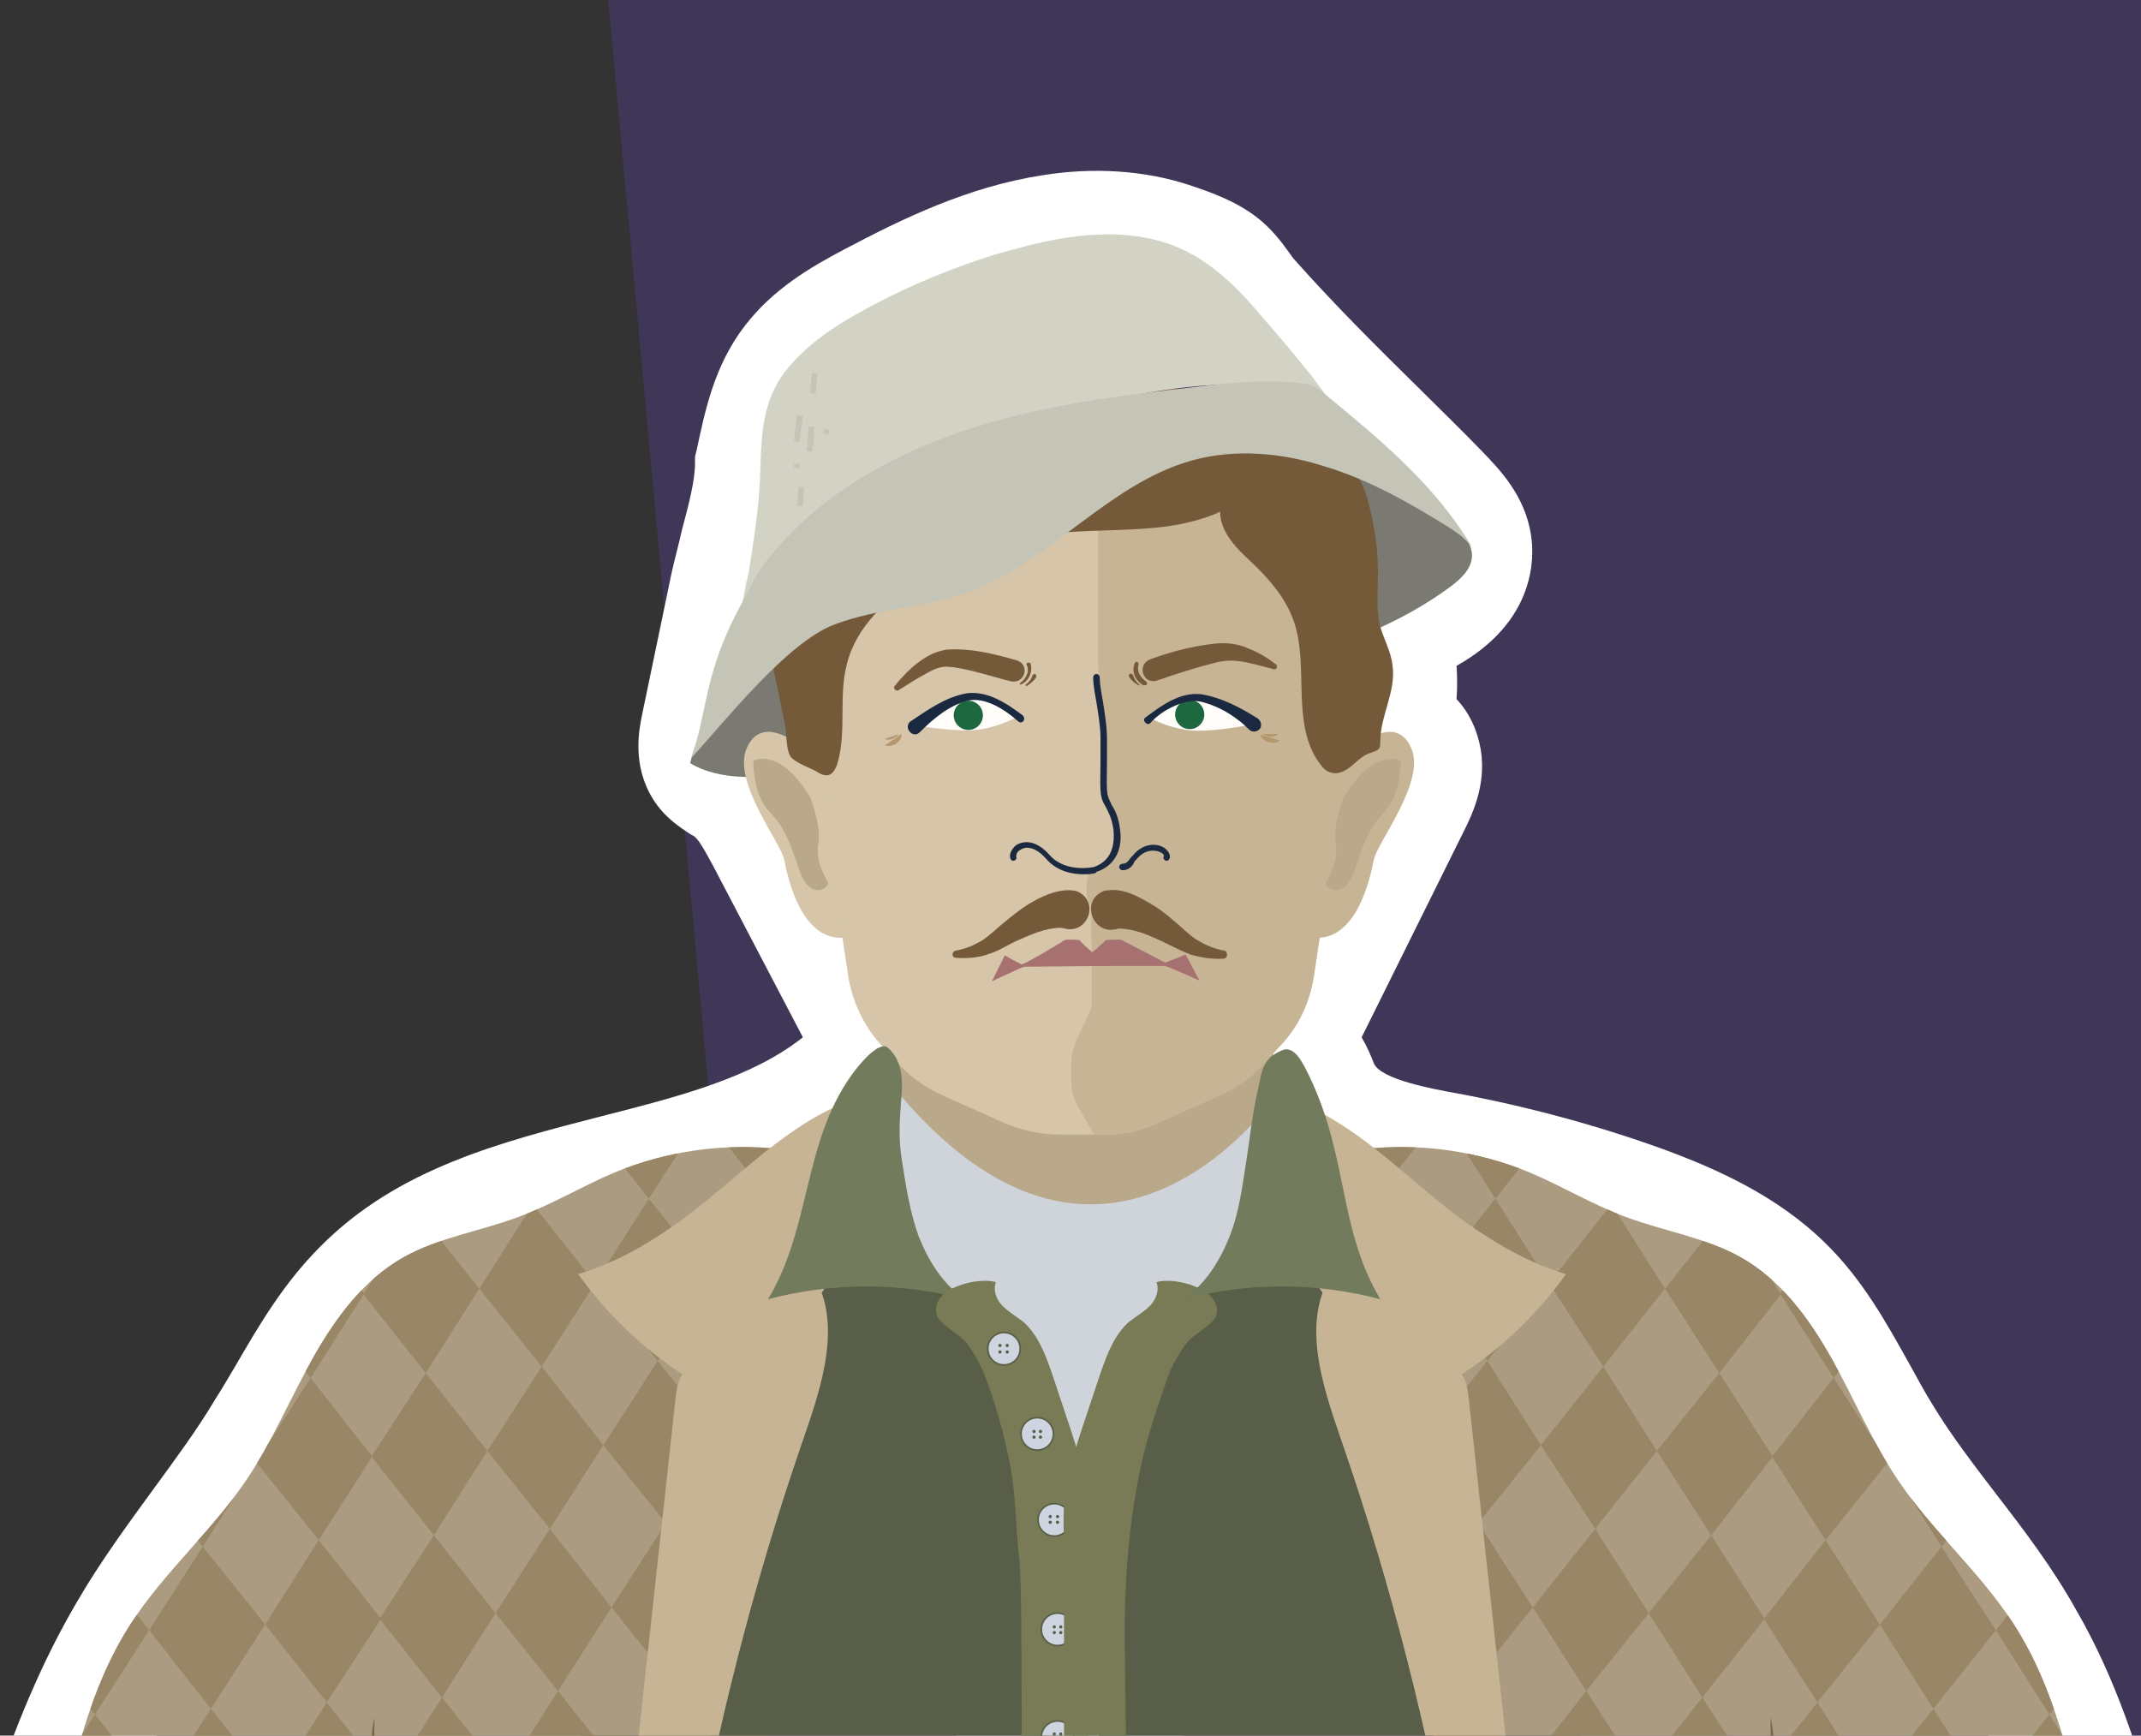 <?xml version="1.0" encoding="utf-8"?>
<!-- Generator: Adobe Illustrator 27.4.0, SVG Export Plug-In . SVG Version: 6.00 Build 0)  -->
<svg version="1.1" id="Layer_1" xmlns="http://www.w3.org/2000/svg" xmlns:xlink="http://www.w3.org/1999/xlink" x="0px" y="0px"
	 viewBox="0 0 264 214" style="enable-background:new 0 0 264 214;" xml:space="preserve">
<rect x="0" y="0" width="264" height="214" fill="#333333" stroke="none"/>
<style type="text/css">
	.st0{opacity:0.2;fill:#7541EE;enable-background:new    ;}
	.st1{fill:#FFFFFF;}
	.st2{fill:#7A7A72;}
	.st3{fill:#BAA88B;}
	.st4{fill:#D6C5A9;}
	.st5{fill:#C7B495;}
	.st6{fill:#1A293F;}
	.st7{fill:#755A39;}
	.st8{fill:#FFFDFA;}
	.st9{fill:#1E6840;}
	.st10{fill:#A87171;}
	.st11{fill:#CED4D9;}
	.st12{fill:#D3D3C5;}
	.st13{fill:#C4C4B7;}
	.st14{fill:#B3986E;}
	.st15{fill:#585E47;}
	.st16{fill:#AB9B80;}
	.st17{clip-path:url(#SVGID_00000085972816200559457220000017385869608872305571_);}
	.st18{fill:#998666;}
	.st19{fill:#727B5C;}
	.st20{fill:#787B55;}
	.st21{fill:#CFD5E0;}
	.st22{clip-path:url(#SVGID_00000155110060015851214600000016710245149156539525_);}
	.st23{fill:#7A6644;}
</style>
<path class="st0" d="M75,0h189v217H95L75,0z"/>
<g>
	<g>
		<path class="st1" d="M69.1,349.7c-4.9,0-9.8-0.6-14.3-1.4C29,344,3.7,334.4-16.7,326.7c-1.9-0.7-5.5-2.1-7.9-5.5
			c-3.9-5.5-2.1-11.7-1.3-14.3L-5.7,237c3.8-13.2,7.8-26.9,15.2-39.5c2.9-5,6.3-9.6,9.5-14c2.7-3.7,5.3-7.2,7.5-10.9
			c0.9-1.4,1.7-2.8,2.6-4.3c2.9-5,5.9-10.1,10.4-14.6c9.6-9.7,22.4-12.9,34.8-16.1c9.4-2.4,18.4-4.7,24.7-9.7l-11.1-21.2
			c-0.6-1.1-1.6-3-2.2-3.5c-0.1-0.1-0.3-0.2-0.5-0.3c-1.2-0.8-3.2-2-4.7-4.4c-2.6-4.2-1.7-8.6-1.3-10.5l3.6-17.3
			c0.4-1.8,0.9-3.6,1.3-5.4c0.8-3,1.6-6,1.6-8.2v-0.8l0.2-0.8c1-4.6,2.1-10.4,6-15.4c3.4-4.4,7.9-7.1,12.3-9.4
			c7-3.7,15.2-7.7,24.4-9.1c6.2-1,12.5-0.6,18,1.2c2.7,0.9,6.2,2.1,9,4.5c1.6,1.4,2.6,2.8,3.4,3.9c0.2,0.3,0.5,0.7,0.6,0.8
			c4.8,5.4,10.1,10.7,15.3,15.8c2.6,2.6,5.4,5.3,8,8c1.9,2,5.2,5.3,5.9,10.3c0.4,2.6,0.6,10.5-9.2,16c0.1,1.4,0.1,2.8,0,4.1
			c1.6,1.7,2.6,3.9,3,6.3c0.7,4.5-1.2,8.2-2.3,10.4l-12.4,25c0.7,1.2,1.2,2.4,1.5,3.2c0.8,2,7.4,3.2,10.2,3.7
			c8.6,1.6,17.2,3.9,25.5,6.9c6.5,2.4,14,5.7,20,11.6c4.6,4.5,7.5,9.8,10.3,14.8c1,1.8,1.9,3.5,2.9,5.1c2.3,3.8,5,7.3,7.9,11.1
			c3.4,4.4,6.9,9,9.8,14.2c5,8.6,7.9,18,10.1,26l0,0c0.7,2.5,1.4,5.1,2,7.6c0.7,2.6,1.4,5.3,2.1,7.9c2.3,8.4,5.2,16.9,7.9,25.1
			c4.9,14.8,10.1,30,12.7,45.9c0.3,1.7,1,5.7-1.2,9.6c-2.3,4.1-6.4,5.5-8.1,6.1c-18.7,6.5-38.2,11.3-57.8,14.1
			c-8.7,1.2-19,2.3-29.2,0.9c-5-0.7-9.7-1.9-14.3-3c-6.4-1.6-12.5-3.2-18.3-3c-2.4,0.1-5,0.3-7.8,0.7c-8.5,0.9-18.9,2.1-27.1-3.9
			l-34.4,0.6l0,10.7l-4.5,2.2C81.8,348.7,75.4,349.7,69.1,349.7z M-10.4,311.7c24.8,9.4,45.7,16.9,67.9,20.6
			c6.1,1,12.8,1.8,18.7,0.4l0-15.9l56.9-1l2.4,2.5c2.8,2.9,8.1,2.5,16.6,1.6c3-0.3,6.1-0.7,9.2-0.7c8.1-0.2,15.5,1.7,22.7,3.5
			c4.3,1.1,8.4,2.1,12.5,2.7c8.2,1.1,16.8,0.2,24.7-0.9c18-2.6,35.9-6.9,53.1-12.7c-2.5-14-7-27.4-11.8-41.6
			c-2.8-8.4-5.7-17.1-8.2-25.9c-0.8-2.7-1.5-5.5-2.2-8.1c-0.6-2.4-1.3-5-2-7.4l0,0c-1.9-7-4.5-15.2-8.5-22.3
			c-2.4-4.2-5.5-8.2-8.7-12.4c-3-3.9-6.1-8-8.8-12.5c-1.2-1.9-2.2-3.8-3.2-5.7c-2.4-4.3-4.6-8.3-7.5-11.2c-3.8-3.8-9.3-6.1-14.2-7.9
			c-7.4-2.7-15-4.8-22.7-6.2c-6.1-1.1-15.9-2.9-20.9-10.7l-16,7.8l22.4-45.1l-6.2,2.6l6.7-17.6c0.9-2.5,0.9-5.3,0-7.7l-3.1-8.1
			l8.3-2.5c1.8-0.5,3-1.1,3.9-1.6c-0.2-0.2-0.4-0.5-0.6-0.6c-2.6-2.6-5.2-5.3-7.8-7.9c-5.3-5.3-10.9-10.8-16-16.5
			c-0.8-0.9-1.4-1.7-1.9-2.4c-0.2-0.2-0.4-0.6-0.5-0.7c-0.3-0.2-1.2-0.7-3.3-1.4c-3.2-1-6.8-1.2-10.6-0.6c-6.7,1-13.5,4.4-19.3,7.5
			c-2.9,1.5-5.6,3-7,4.8c-1.4,1.9-2.2,5-2.8,8.1c-0.1,4-1.2,8-2.2,11.6c-0.4,1.6-0.8,3.1-1.1,4.4L95.3,90c3.7,2.7,5.6,6.4,7,9.1
			l16.2,31.1l-3.3,4.1c-9.4,11.9-24,15.7-36.9,19c-10.7,2.7-20.8,5.3-27.3,11.8c-3,3-5.4,7.1-7.9,11.4c-0.9,1.5-1.8,3.1-2.8,4.7
			c-2.6,4.2-5.4,8.1-8.2,11.9c-3.1,4.3-6.1,8.4-8.6,12.7c-6.3,10.8-10,23.5-13.6,35.8l-20.2,69.8C-10.4,311.5-10.4,311.6-10.4,311.7
			z M274.8,314.3L274.8,314.3L274.8,314.3z M276.8,310.9L276.8,310.9C276.8,310.9,276.8,310.9,276.8,310.9z M144.9,39.3L144.9,39.3
			C144.9,39.3,144.9,39.3,144.9,39.3z"/>
	</g>
	<g>
		<path class="st2" d="M98.4,95.3c7.1-0.9,14.1-2.4,21.1-3.9c12.8-2.8,25.6-5.6,38.1-9.4c7.5-2.3,15-5,21.3-9.7
			c1.2-0.9,2.5-2.1,2.6-3.6c0.1-1.6-1.1-2.9-2.2-3.9c-7.4-6.8-17.1-10.9-27.1-12.3s-20.2-0.1-29.8,3.1c-6,2-11.8,4.8-16.7,8.8
			c-5.8,4.9-10,11.4-14,17.9c-2.2,3.5-5.7,7.7-6.6,11.8C88.9,96.4,94.2,95.9,98.4,95.3z"/>
	</g>
	<g>
		<path class="st3" d="M133.8,153.8L133.8,153.8c-12.8,0-23.2-10.4-23.2-23.2v-7.4H157v7.4C157,143.5,146.6,153.8,133.8,153.8z"/>
	</g>
	<g>
		<path class="st4" d="M165,103.9l-1.4,5.9l-1.6,10.6c-0.5,3.2-1.9,6.2-4.1,8.5l-2.1,2.3c-1.5,1.6-3.3,2.9-5.3,3.8l-7.8,3.5
			c-2.2,1-4.5,1.5-6.9,1.4l-0.9,0l-1.6,0l-2.5,0c-2.4,0-4.7-0.5-6.9-1.4l-7.8-3.5c-2-0.9-3.8-2.2-5.3-3.8l-2.1-2.3
			c-2.2-2.4-3.6-5.4-4.1-8.5l-1.6-10.6l-1.4-5.9c-0.5-2.3-0.6-4.6-0.1-6.9l0.9-4.8V64.9l28.2-11.3v-2.2l2.7,1.1l2-0.8l0.6-0.3v2.2
			l28.2,11.3v27.3l0.9,4.8C165.6,99.3,165.5,101.6,165,103.9z"/>
	</g>
	<g>
		<path class="st5" d="M165,103.9l-1.4,5.9l-1.6,10.6c-0.5,3.2-1.9,6.2-4.1,8.5l-2.1,2.3c-1.5,1.6-3.3,2.9-5.3,3.8l-7.8,3.5
			c-2.2,1-4.5,1.5-6.9,1.4l-0.9,0l-2-3.5c-0.5-0.9-0.8-2-0.8-3.1v-2.1c0-0.9,0.2-1.8,0.5-2.6l2-4.4v-6.9l-0.1-5.6
			c-1.2-2,0-4.5,0-4.5s0.8-0.2,2.2-1c1.4-0.7,1.2-4.8,0.5-5.9c-0.7-1.2-1-3.2-1-3.2c0.6-3.1-0.2-8.7-0.5-11
			c-0.3-2.2-0.3-5.2-0.3-5.2V51.8l0.6-0.3v2.2l28.2,11.3v27.3l0.9,4.8C165.6,99.3,165.5,101.6,165,103.9z"/>
	</g>
	<g>
		<path class="st6" d="M133.7,107.8c-1.4,0-3.3-0.3-4.7-1.9c-1.3-1.5-2.5-1.6-3.2-1.1c-0.4,0.2-0.5,0.6-0.5,0.8
			c0.1,0.2,0,0.4-0.2,0.5c-0.2,0.1-0.4,0-0.5-0.2c-0.2-0.5,0.1-1.2,0.7-1.7c1-0.6,2.5-0.6,4.1,1.2c2,2.3,5.5,1.5,5.5,1.5
			c2.6-0.9,2.5-3.5,2.4-4.6c-0.2-1.4-0.6-2.1-0.9-2.7c-0.2-0.4-0.5-0.8-0.6-1.4c-0.2-0.9-0.1-2.6-0.1-4.6c0-0.8,0-1.7,0-2.6
			c0-1.5-0.3-3.1-0.5-4.4c-0.2-1.1-0.4-2.2-0.4-3.1c0-0.2,0.2-0.4,0.4-0.4c0.2,0,0.4,0.2,0.4,0.4c0,0.8,0.2,1.9,0.4,3
			c0.2,1.4,0.5,3,0.5,4.6c0,0.9,0,1.7,0,2.6c0,1.9-0.1,3.6,0.1,4.4c0.1,0.4,0.3,0.7,0.5,1.2c0.4,0.6,0.8,1.4,1,2.9
			c0.4,2.6-0.7,4.6-2.9,5.3C135.2,107.7,134.6,107.8,133.7,107.8z"/>
	</g>
	<g>
		<path class="st6" d="M138.4,107.3c-0.2,0-0.4-0.2-0.4-0.4s0.2-0.4,0.4-0.4c0.5,0,0.7-0.3,1-0.7c0.1-0.1,0.1-0.2,0.2-0.2
			c1.2-1.6,2.9-1.7,3.9-1.1c0.6,0.4,0.9,1,0.7,1.4c-0.1,0.2-0.3,0.3-0.5,0.2c-0.2-0.1-0.3-0.3-0.2-0.5c0.1-0.1-0.1-0.4-0.4-0.5
			c-0.5-0.3-1.9-0.5-3,0.9c-0.1,0.1-0.1,0.1-0.2,0.2C139.7,106.7,139.3,107.3,138.4,107.3z"/>
	</g>
	<g>
		<path class="st7" d="M141.8,81.3c2.5-0.9,5-1.6,7.7-1.9c1.3-0.2,3-0.1,4.3,0.5c1.3,0.5,2.5,1.2,3.5,2c0.2,0.1,0.2,0.3,0.1,0.5
			c-0.1,0.1-0.3,0.2-0.4,0.1c-1.2-0.3-2.5-0.7-3.7-0.9c-1.2-0.2-2.2-0.2-3.4,0.1c-2.4,0.6-4.9,1.4-7.2,2.2
			C141,84.5,140.1,82,141.8,81.3L141.8,81.3z"/>
	</g>
	<g>
		<path class="st7" d="M124.6,84c-2.4-0.6-5.6-1.7-7.9-1.8c-0.9,0-1.7,0.4-2.6,0.9c-1.1,0.6-2.2,1.3-3.3,2c-0.3,0.2-0.7-0.2-0.5-0.5
			c1.3-1.6,2.8-3.1,4.7-4c0.5-0.2,1.1-0.4,1.7-0.5c3-0.2,5.8,0.5,8.6,1.3C127.1,81.9,126.4,84.4,124.6,84L124.6,84z"/>
	</g>
	<g>
		<g>
			<path class="st8" d="M113.4,89.5c0,0,5,0.9,7.7,0.4c2.7-0.5,4.5-1.6,4.5-1.6s-4.3-3.6-7.2-2.1C115.5,87.6,113.4,89.5,113.4,89.5z
				"/>
		</g>
		<g>
			<circle class="st9" cx="119.4" cy="88.2" r="1.8"/>
		</g>
		<g>
			<path class="st6" d="M125.5,88.9c-1.6-1.4-4-3-6.2-2.5c-2.3,0.6-4.2,2.2-5.9,3.9c-0.8,0.8-2-0.5-1.2-1.3c2.1-1.4,4.3-3,6.9-3.5
				c2.6-0.4,5,1.2,7,2.7C126.6,88.7,126,89.4,125.5,88.9L125.5,88.9z"/>
		</g>
	</g>
	<g>
		<g>
			<path class="st8" d="M154,89.4c0,0-5,1-7.7,0.6c-2.7-0.4-4.5-1.5-4.5-1.5s4.2-3.7,7.1-2.3C151.8,87.5,154,89.4,154,89.4z"/>
		</g>
		<g>
			<circle class="st9" cx="146.7" cy="88.1" r="1.8"/>
		</g>
		<g>
			<path class="st6" d="M141.2,88.5c2-1.5,4.3-3.2,6.9-2.9c2.5,0.4,4.8,1.6,7,3c0.4,0.3,0.5,0.8,0.3,1.2c-0.3,0.4-0.8,0.5-1.2,0.3
				c-0.5-0.4-0.9-0.9-1.5-1.3c-1.4-1.1-3-1.9-4.7-2.3c-1.1-0.2-2.2,0.1-3.3,0.6c-1.1,0.5-2.1,1.2-2.9,2.1
				C141.4,89.5,140.8,88.8,141.2,88.5L141.2,88.5z"/>
		</g>
	</g>
	<g>
		<path class="st7" d="M136,109.9c0.2-0.1,0.3-0.1,0.5-0.1c1.7-0.3,3.4,0.5,4.8,1.3c1.3,0.7,2.4,1.5,3.4,2.4c1,0.8,1.8,1.7,2.9,2.4
			c1,0.6,2.1,1.1,3.3,1.3c0.3,0,0.4,0.3,0.4,0.6c0,0.2-0.2,0.4-0.4,0.4c-1.3,0.1-2.7-0.1-4.1-0.5c-2.8-1.1-5.5-3-8.5-3.2
			c-0.3,0-0.6,0-0.8,0.1c0,0,0,0,0,0c0.1,0,0.2,0,0.3-0.1C134.9,115.5,133.1,111.2,136,109.9L136,109.9z"/>
	</g>
	<g>
		<path class="st7" d="M131,114.4c0.1,0,0.2,0.1,0.3,0.1c0,0,0,0,0,0c-0.3-0.1-0.5-0.1-0.8-0.1c-1.7,0.1-3.3,0.8-4.9,1.5
			c-1.2,0.5-2.3,1.3-3.6,1.7c-1.3,0.5-2.7,0.6-4.1,0.5c-0.6,0-0.6-0.8,0-0.9c1.2-0.2,2.3-0.7,3.3-1.3c1-0.7,1.9-1.6,2.9-2.4
			c1-0.8,2.1-1.7,3.4-2.4c1.4-0.8,3.2-1.5,4.8-1.3c0.2,0,0.4,0.1,0.5,0.1C135.8,111.2,134,115.5,131,114.4L131,114.4z"/>
	</g>
	<g>
		<g>
			<g>
				<g>
					<path class="st10" d="M136.6,119.1l-2.5-2.2c0,0-1-0.9-1-1c-0.1,0-1.6-0.1-1.8,0c-0.1,0.1-4.9,3-5.3,3
						c-0.4-0.1-2.1-1.1-2.1-1.1l-1.6,3.2c0,0,3.8-1.8,4-1.8S136.6,119.1,136.6,119.1z"/>
				</g>
			</g>
		</g>
		<g>
			<g>
				<g>
					<path class="st10" d="M132.7,119.1l2.6-2.2c0,0,1-0.9,1.1-1c0.1,0,1.7-0.1,1.9,0c0.2,0.1,5.4,2.8,5.4,2.8l2.5-1l1.7,3.2
						c0,0-4-1.8-4.3-1.8S132.7,119.1,132.7,119.1z"/>
				</g>
			</g>
		</g>
	</g>
	<g>
		<path class="st7" d="M125.8,84.2c0.7-0.5,1.2-1.4,0.8-2.2c-0.1-0.1,0-0.3,0.2-0.3c0.1,0,0.3,0,0.3,0.2c0.2,0.8-0.1,1.6-0.6,2.1
			c-0.2,0.2-0.4,0.3-0.6,0.4c0,0-0.1,0-0.1,0C125.7,84.3,125.8,84.2,125.8,84.2L125.8,84.2z"/>
	</g>
	<g>
		<path class="st7" d="M126.5,84.4c0.4-0.3,0.7-0.7,0.8-1.1c0-0.1,0.2-0.2,0.3-0.2c0.7,0.3-0.7,1.3-1,1.5
			C126.5,84.6,126.4,84.4,126.5,84.4L126.5,84.4z"/>
	</g>
	<g>
		<path class="st7" d="M141.1,84.5c0,0-0.1,0-0.1,0c-0.6-0.3-1.6-1.3-1.1-2.7c0-0.1,0.2-0.2,0.3-0.2c0.1,0,0.2,0.2,0.2,0.3
			c-0.4,1.3,0.9,2.1,0.9,2.1c0.1,0.1,0.2,0.2,0.1,0.4C141.3,84.5,141.2,84.5,141.1,84.5z"/>
	</g>
	<g>
		<path class="st7" d="M140.4,84.5c-0.3-0.1-1.6-1.1-1.1-1.4c0.1-0.1,0.3,0,0.4,0.1c0.1,0.4,0.4,0.9,0.8,1.2
			C140.5,84.4,140.5,84.6,140.4,84.5L140.4,84.5z"/>
	</g>
	<g>
		<path class="st4" d="M98.3,91.7c0,0-4.4-3.6-6.2,0.5c-1.9,4.1,4.2,11.7,4.6,13.8c0.4,2.1,2.1,10.2,7.5,9.6l-2-19.6L98.3,91.7z"/>
	</g>
	<g>
		<path class="st5" d="M167.8,91.7c0,0,4.4-3.6,6.2,0.5c1.9,4.1-4.2,11.7-4.6,13.8c-0.4,2.1-2.1,10.2-7.5,9.6l2-19.6L167.8,91.7z"/>
	</g>
	<g>
		<path class="st3" d="M92.9,93.8c0,0,3.2-1.8,7,4.5c0,0,1.4,3.5,1,5.7c-0.4,2.2,0.9,4.2,1.2,4.8c0.3,0.6-2.2,2.4-3.5-1.4
			s-1.8-5.3-3.8-7.4S92.9,93.8,92.9,93.8z"/>
	</g>
	<g>
		<path class="st3" d="M172.7,93.8c0,0-3.2-1.8-7,4.5c0,0-1.4,3.5-1,5.7c0.4,2.2-0.9,4.2-1.2,4.8c-0.3,0.6,2.2,2.4,3.5-1.4
			s1.8-5.3,3.8-7.4S172.7,93.8,172.7,93.8z"/>
	</g>
	<g>
		<path class="st7" d="M95,80.7c-0.6-2.8-1.4-5.5-1.5-8.3s0.4-5.8,2-8.1c1-1.5,2.4-2.6,3.8-3.7c2.4-2,4.9-3.9,7.3-5.9
			c3.4-2.8,6.9-5.6,10.9-7.4c3.9-1.8,8.3-2.7,12.6-2.5c4,0.2,7.8,1.2,11.7,2.3c3.9,1.1,7.9,2.2,11.8,3.2c0.8,0.2,1.6,0.4,2.3,0.9
			c1.3,0.9,1.9,2.7,1.7,4.4c-0.2,1.6-1.2,3.1-2.3,4.2c-3.1,3.2-7.7,4.7-12.2,5.2c-4.5,0.5-9,0.3-13.5,0.8c-5.6,0.6-11.1,2.5-16,5.4
			c-4.2,2.5-8.1,6.1-9.2,10.8c-1,3.9,0,8.1-1.1,12c-0.2,0.7-0.6,1.6-1.4,1.6c-0.4,0-0.8-0.2-1.1-0.4c-0.8-0.5-2.7-1.1-3.3-1.9
			c-0.6-0.8-0.5-3-0.7-3.9C96.2,86.4,95.6,83.5,95,80.7z"/>
	</g>
	<g>
		<path class="st7" d="M150.8,64.9c0.7,1.8,2.2,3.2,3.6,4.5c2.1,2,4.1,4.3,5.1,7.1c1,2.8,0.9,5.9,1,9c0.1,3,0.4,6.2,2.2,8.6
			c0.4,0.6,0.9,1.1,1.6,1.2c0.8,0.2,1.7-0.3,2.4-0.9s1.3-1.2,2.1-1.5c0.5-0.2,1.1-0.3,1.3-0.7c0.1-0.2,0.1-0.5,0.1-0.8
			c0-3.2,2-6.2,1.5-9.4c-0.2-1.8-1.2-3.4-1.6-5.1c-0.4-1.8-0.2-3.6-0.2-5.5c0.1-2.9-0.3-5.9-1-8.8c-0.4-1.8-1.1-3.6-2.2-5
			c-0.5-0.6-1.1-1.1-1.7-1.5c-1.9-1.3-4.1-2.2-6.4-2.1c-2.6,0.1-4.6,1.6-5.8,3.8C151.4,60.2,149.7,62.1,150.8,64.9z"/>
	</g>
	<g>
		<path class="st11" d="M109.9,133.7c0,0-15.4,52.3,23.6,108.6c0,0,39.2-78.5,24.9-108.6C158.4,133.7,136.9,167,109.9,133.7z"/>
	</g>
	<g>
		<path class="st12" d="M163.4,48.6c-2.9,0-5.9-1.1-8.9-1.2c-3.2-0.1-6.3,0.1-9.5,0.5c-6.3,0.8-12.4,2.4-18.4,4.2
			c-3.9,1.2-7.8,2.5-11.7,4.2h0c-6,2.5-11.7,5.7-16.3,10c0,0,0,0,0,0c-2.4,2.2-4.5,4.8-6.3,7.7c-0.1,0.2-0.4,0.6-0.8,0.5L92,72
			c0-0.1,0-0.3,0.1-0.4c0.1-0.3,0.1-0.6,0.2-0.9v0c0.6-3.8,1.2-7.5,1.4-11.4c0.2-4.9,0-9.5,3.2-13.6c2.3-2.9,5.4-5.1,8.6-6.9
			c4.9-2.8,10.2-5.1,15.6-6.9c0.2-0.1,0.4-0.1,0.6-0.2c1.2-0.4,2.3-0.7,3.5-1c6.8-1.9,14.3-2.9,20.7,0.1c3.8,1.8,6.8,4.8,9.5,8
			c1.9,2.2,3.9,4.5,5.8,6.9c0.2,0.2,0.3,0.4,0.5,0.6C162.2,47,162.8,47.8,163.4,48.6z"/>
	</g>
	<g>
		<path class="st13" d="M94.8,68.8c6.1-7.6,14.8-12.6,24.1-15.7c9.2-3.1,18.9-4.3,28.6-5.4c4.1-0.5,8.3-0.9,12.4-0.5
			c0.6,0.1,1.2,0.1,1.8,0.3c0.7,0.3,1.2,0.7,1.8,1.2c6.8,5.6,13.8,11.4,18.2,19.1c-0.8-1.3-2.1-2.2-3.4-3c-4.7-2.9-9.6-5.7-15-7.3
			c-5.3-1.7-11.1-2.2-16.4-0.7c-10.3,2.9-17.5,12.6-27.6,16.2c-5.3,1.9-11.1,2-16.4,4C97,79.2,89.2,89.2,85.2,93.5
			c2.1-5.7,1.5-10.4,6.2-19C92.8,72,93,71,94.8,68.8z"/>
	</g>
	<g>
		<g>
			<path class="st13" d="M98.6,54.5l-0.7-0.1c0.1-1.1,0.2-2.2,0.4-3.2l0.7,0.1C98.9,52.3,98.7,53.4,98.6,54.5z"/>
		</g>
		<g>
			<path class="st13" d="M100.1,55.7l-0.7-0.1c0.2-1,0.3-2,0.3-3l0.7,0C100.4,53.6,100.4,54.7,100.1,55.7z"/>
		</g>
		<g>
			
				<rect x="97.9" y="57.2" transform="matrix(0.997 -7.687464e-02 7.687464e-02 0.997 -4.123 7.721)" class="st13" width="0.7" height="0.5"/>
		</g>
		<g>
			
				<rect x="101.7" y="52.8" transform="matrix(0.241 -0.97 0.97 0.241 25.768 139.317)" class="st13" width="0.6" height="0.7"/>
		</g>
		<g>
			
				<rect x="99.1" y="46.9" transform="matrix(8.866046e-02 -0.996 0.996 8.866046e-02 44.381 143.019)" class="st13" width="2.5" height="0.7"/>
		</g>
		<g>
			
				<rect x="97.6" y="60.8" transform="matrix(5.692509e-02 -0.998 0.998 5.692509e-02 32.068 156.287)" class="st13" width="2.3" height="0.7"/>
		</g>
	</g>
	<g>
		<g>
			<path class="st14" d="M110.9,90.5c-0.4,0.5-1.3,0.9-1.8,0.6"/>
		</g>
		<g>
			<path class="st14" d="M111.2,90.5c0,0.4-0.2,0.8-0.7,1.2c-0.3,0.2-0.9,0.4-1.4,0.2"/>
		</g>
	</g>
	<g>
		<g>
			<path class="st14" d="M155.7,90.5c0.5,0.4,1.5,0.5,1.9,0"/>
		</g>
		<g>
			<path class="st14" d="M155.4,90.6c0.1,0.4,0.4,0.7,1,0.9c0.4,0.1,1,0.2,1.4-0.2"/>
		</g>
	</g>
	<g>
		<path class="st15" d="M130.1,205.6c0.6-5.3-0.3-10.7-1.1-16c-1.4-8.5-2.8-17.3-7.2-24.7c-3.9-6.5-10.6-11.8-18.1-11.7
			c-0.6,0-1.2,0.1-1.7,0.4c-0.6,0.4-0.9,1-1.2,1.6c-7.7,15.9-12.1,33.2-16.5,50.3c-1.1,4.4-20.3,10.5-20.9,15
			c-0.5,3.8-16,98-14.9,101.6c14.8,2.8,73.2,4.3,87.9,0.8c0.4-0.1,0-97.9,0-98.3C135.9,217.3,129.3,212.8,130.1,205.6z"/>
	</g>
	<g>
		<g>
			<path class="st16" d="M7,226.8c2-9.3,4-18.7,9.2-26.7c4.1-6.3,9.9-11.3,14.1-17.5c3.2-4.7,5.4-10,8.2-15c2.8-5,6.3-9.8,11.3-12.6
				c4.3-2.4,9.4-3.2,14-4.9c4.1-1.5,7.9-3.8,11.9-5.5c6.5-2.7,13.6-3.7,20.6-2.9c0.2,1.1,1.3,1.1,2.1,1.8c1.2,1,1.7,2.7,1.9,4.3
				c2.3,13.9-2.5,27.9-6.4,41.5c-3.9,13.2-7,26.7-9.3,40.3c-0.2,0.9,0,79.3-0.5,80c-0.4,0.5,0.6,28.5,0.1,28.8
				c-18.8,11.7-81.8-12.9-102.3-21C-23.1,315.3,5.9,232.1,7,226.8z"/>
		</g>
		<g>
			<defs>
				<path id="SVGID_1_" d="M7,226.8c2-9.3,4-18.7,9.2-26.7c4.1-6.3,9.9-11.3,14.1-17.5c3.2-4.7,5.4-10,8.2-15
					c2.8-5,6.3-9.8,11.3-12.6c4.3-2.4,9.4-3.2,14-4.9c4.1-1.5,7.9-3.8,11.9-5.5c6.5-2.7,13.6-3.7,20.6-2.9c0.2,1.1,1.3,1.1,2.1,1.8
					c1.2,1,1.7,2.7,1.9,4.3c2.3,13.9-2.5,27.9-6.4,41.5c-3.9,13.2-7,26.7-9.3,40.3c-0.2,0.9-0.3,92.6-0.9,93.3
					c-0.4,0.5-0.9,0.8-1.3,1.1c-18.8,11.7-81.7,4.3-102.3-3.9C-24.9,318,5.9,232.1,7,226.8z"/>
			</defs>
			<clipPath id="SVGID_00000094582603949275603250000012529726068972250776_">
				<use xlink:href="#SVGID_1_"  style="overflow:visible;"/>
			</clipPath>
			<g style="clip-path:url(#SVGID_00000094582603949275603250000012529726068972250776_);">
				<g>
					<g>
						<g>
							<polygon class="st18" points="-49.6,134.3 -41.9,143.9 -48.6,154.3 -56.2,144.7 							"/>
						</g>
					</g>
					<g>
						<g>
							<polygon class="st18" points="-35.3,133.6 -27.6,143.2 -34.3,153.6 -41.9,143.9 							"/>
						</g>
					</g>
					<g>
						<g>
							<polygon class="st18" points="-21,132.8 -13.3,142.5 -20,152.8 -27.6,143.2 							"/>
						</g>
					</g>
					<g>
						<g>
							<polygon class="st18" points="-6.7,132.1 1,141.7 -5.6,152.1 -13.3,142.5 							"/>
						</g>
					</g>
					<g>
						<g>
							<polygon class="st18" points="7.6,131.4 15.3,141 8.7,151.4 1,141.7 							"/>
						</g>
					</g>
					<g>
						<g>
							<polygon class="st18" points="21.9,130.6 29.6,140.3 23,150.6 15.3,141 							"/>
						</g>
					</g>
					<g>
						<g>
							<polygon class="st18" points="36.2,129.9 43.9,139.5 37.3,149.9 29.6,140.3 							"/>
						</g>
					</g>
					<g>
						<g>
							<polygon class="st18" points="-48.6,154.3 -40.9,163.9 -47.5,174.3 -55.2,164.7 							"/>
						</g>
					</g>
					<g>
						<g>
							<polygon class="st18" points="-34.3,153.6 -26.6,163.2 -33.2,173.6 -40.9,163.9 							"/>
						</g>
					</g>
					<g>
						<g>
							<polygon class="st18" points="-20,152.8 -12.3,162.5 -18.9,172.8 -26.6,163.2 							"/>
						</g>
					</g>
					<g>
						<g>
							<polygon class="st18" points="-5.6,152.1 2,161.7 -4.6,172.1 -12.3,162.5 							"/>
						</g>
					</g>
					<g>
						<g>
							<polygon class="st18" points="8.7,151.4 16.3,161 9.7,171.4 2,161.7 							"/>
						</g>
					</g>
					<g>
						<g>
							<polygon class="st18" points="23,150.6 30.6,160.3 24,170.6 16.3,161 							"/>
						</g>
					</g>
					<g>
						<g>
							<polygon class="st18" points="37.3,149.9 44.9,159.5 38.3,169.9 30.6,160.3 							"/>
						</g>
					</g>
					<g>
						<g>
							<polygon class="st18" points="-47.5,174.3 -39.9,183.9 -46.5,194.3 -54.2,184.7 							"/>
						</g>
					</g>
					<g>
						<g>
							<polygon class="st18" points="-33.2,173.6 -25.6,183.2 -32.2,193.6 -39.9,183.9 							"/>
						</g>
					</g>
					<g>
						<g>
							<polygon class="st18" points="-18.9,172.8 -11.3,182.5 -17.9,192.8 -25.6,183.2 							"/>
						</g>
					</g>
					<g>
						<g>
							<polygon class="st18" points="-4.6,172.1 3,181.7 -3.6,192.1 -11.3,182.5 							"/>
						</g>
					</g>
					<g>
						<g>
							<polygon class="st18" points="9.7,171.4 17.3,181 10.7,191.4 3,181.7 							"/>
						</g>
					</g>
					<g>
						<g>
							<polygon class="st18" points="24,170.6 31.6,180.3 25,190.7 17.3,181 							"/>
						</g>
					</g>
					<g>
						<g>
							<polygon class="st18" points="38.3,169.9 45.9,179.6 39.3,189.9 31.6,180.3 							"/>
						</g>
					</g>
					<g>
						<g>
							<polygon class="st18" points="-46.5,194.3 -38.8,203.9 -45.5,214.3 -53.2,204.7 							"/>
						</g>
					</g>
					<g>
						<g>
							<polygon class="st18" points="-32.2,193.6 -24.5,203.2 -31.2,213.6 -38.8,203.9 							"/>
						</g>
					</g>
					<g>
						<g>
							<polygon class="st18" points="-17.9,192.8 -10.2,202.5 -16.9,212.9 -24.5,203.2 							"/>
						</g>
					</g>
					<g>
						<g>
							<polygon class="st18" points="-3.6,192.1 4.1,201.8 -2.6,212.1 -10.2,202.5 							"/>
						</g>
					</g>
					<g>
						<g>
							<polygon class="st18" points="10.7,191.4 18.4,201 11.7,211.4 4.1,201.8 							"/>
						</g>
					</g>
					<g>
						<g>
							<polygon class="st18" points="25,190.7 32.7,200.3 26,210.7 18.4,201 							"/>
						</g>
					</g>
					<g>
						<g>
							<polygon class="st18" points="39.3,189.9 47,199.6 40.3,209.9 32.7,200.3 							"/>
						</g>
					</g>
					<g>
						<g>
							<polygon class="st18" points="-45.5,214.3 -37.8,224 -44.5,234.3 -52.1,224.7 							"/>
						</g>
					</g>
					<g>
						<g>
							<polygon class="st18" points="-31.2,213.6 -23.5,223.2 -30.2,233.6 -37.8,224 							"/>
						</g>
					</g>
					<g>
						<g>
							<polygon class="st18" points="-16.9,212.9 -9.2,222.5 -15.9,232.9 -23.5,223.2 							"/>
						</g>
					</g>
					<g>
						<g>
							<polygon class="st18" points="-2.6,212.1 5.1,221.8 -1.6,232.1 -9.2,222.5 							"/>
						</g>
					</g>
					<g>
						<g>
							<polygon class="st18" points="11.7,211.4 19.4,221 12.7,231.4 5.1,221.8 							"/>
						</g>
					</g>
					<g>
						<g>
							<polygon class="st18" points="26,210.7 33.7,220.3 27.1,230.7 19.4,221 							"/>
						</g>
					</g>
					<g>
						<g>
							<polygon class="st18" points="40.3,209.9 48,219.6 41.4,229.9 33.7,220.3 							"/>
						</g>
					</g>
				</g>
				<g>
					<g>
						<g>
							<polygon class="st18" points="50.4,129.2 58.1,138.9 51.4,149.2 43.8,139.6 							"/>
						</g>
					</g>
					<g>
						<g>
							<polygon class="st18" points="64.7,128.5 72.4,138.1 65.7,148.5 58.1,138.9 							"/>
						</g>
					</g>
					<g>
						<g>
							<polygon class="st18" points="79,127.8 86.7,137.4 80,147.8 72.4,138.1 							"/>
						</g>
					</g>
					<g>
						<g>
							<polygon class="st18" points="93.3,127 101,136.7 94.3,147.1 86.7,137.4 							"/>
						</g>
					</g>
					<g>
						<g>
							<polygon class="st18" points="107.6,126.3 115.3,136 108.6,146.3 101,136.7 							"/>
						</g>
					</g>
					<g>
						<g>
							<polygon class="st18" points="121.9,125.6 129.6,135.2 122.9,145.6 115.3,136 							"/>
						</g>
					</g>
					<g>
						<g>
							<polygon class="st18" points="136.2,124.9 143.9,134.5 137.2,144.9 129.6,135.2 							"/>
						</g>
					</g>
					<g>
						<g>
							<polygon class="st18" points="51.4,149.2 59.1,158.9 52.5,169.3 44.8,159.6 							"/>
						</g>
					</g>
					<g>
						<g>
							<polygon class="st18" points="65.7,148.5 73.4,158.2 66.8,168.5 59.1,158.9 							"/>
						</g>
					</g>
					<g>
						<g>
							<polygon class="st18" points="80,147.8 87.7,157.4 81.1,167.8 73.4,158.2 							"/>
						</g>
					</g>
					<g>
						<g>
							<polygon class="st18" points="94.3,147.1 102,156.7 95.4,167.1 87.7,157.4 							"/>
						</g>
					</g>
					<g>
						<g>
							<polygon class="st18" points="108.6,146.3 116.3,156 109.7,166.3 102,156.7 							"/>
						</g>
					</g>
					<g>
						<g>
							<polygon class="st18" points="122.9,145.6 130.6,155.2 124,165.6 116.3,156 							"/>
						</g>
					</g>
					<g>
						<g>
							<polygon class="st18" points="137.2,144.9 144.9,154.5 138.3,164.9 130.6,155.2 							"/>
						</g>
					</g>
					<g>
						<g>
							<polygon class="st18" points="52.5,169.3 60.1,178.9 53.5,189.3 45.8,179.6 							"/>
						</g>
					</g>
					<g>
						<g>
							<polygon class="st18" points="66.8,168.5 74.4,178.2 67.8,188.5 60.1,178.9 							"/>
						</g>
					</g>
					<g>
						<g>
							<polygon class="st18" points="81.1,167.8 88.7,177.4 82.1,187.8 74.4,178.2 							"/>
						</g>
					</g>
					<g>
						<g>
							<polygon class="st18" points="95.4,167.1 103,176.7 96.4,187.1 88.7,177.4 							"/>
						</g>
					</g>
					<g>
						<g>
							<polygon class="st18" points="109.7,166.3 117.3,176 110.7,186.3 103,176.7 							"/>
						</g>
					</g>
					<g>
						<g>
							<polygon class="st18" points="124,165.6 131.6,175.2 125,185.6 117.3,176 							"/>
						</g>
					</g>
					<g>
						<g>
							<polygon class="st18" points="138.3,164.9 145.9,174.5 139.3,184.9 131.6,175.2 							"/>
						</g>
					</g>
					<g>
						<g>
							<polygon class="st18" points="53.5,189.3 61.1,198.9 54.5,209.3 46.8,199.6 							"/>
						</g>
					</g>
					<g>
						<g>
							<polygon class="st18" points="67.8,188.5 75.4,198.2 68.8,208.5 61.1,198.9 							"/>
						</g>
					</g>
					<g>
						<g>
							<polygon class="st18" points="82.1,187.8 89.7,197.4 83.1,207.8 75.4,198.2 							"/>
						</g>
					</g>
					<g>
						<g>
							<polygon class="st18" points="96.4,187.1 104,196.7 97.4,207.1 89.7,197.4 							"/>
						</g>
					</g>
					<g>
						<g>
							<polygon class="st18" points="110.7,186.3 118.4,196 111.7,206.4 104,196.7 							"/>
						</g>
					</g>
					<g>
						<g>
							<polygon class="st18" points="125,185.6 132.7,195.2 126,205.6 118.4,196 							"/>
						</g>
					</g>
					<g>
						<g>
							<polygon class="st18" points="139.3,184.9 147,194.5 140.3,204.9 132.7,195.2 							"/>
						</g>
					</g>
					<g>
						<g>
							<polygon class="st18" points="54.5,209.3 62.2,218.9 55.5,229.3 47.9,219.6 							"/>
						</g>
					</g>
					<g>
						<g>
							<polygon class="st18" points="68.8,208.5 76.5,218.2 69.8,228.6 62.2,218.9 							"/>
						</g>
					</g>
					<g>
						<g>
							<polygon class="st18" points="83.1,207.8 90.8,217.5 84.1,227.8 76.5,218.2 							"/>
						</g>
					</g>
					<g>
						<g>
							<polygon class="st18" points="97.4,207.1 105.1,216.7 98.4,227.1 90.8,217.5 							"/>
						</g>
					</g>
					<g>
						<g>
							<polygon class="st18" points="111.7,206.4 119.4,216 112.7,226.4 105.1,216.7 							"/>
						</g>
					</g>
					<g>
						<g>
							<polygon class="st18" points="126,205.6 133.7,215.3 127,225.6 119.4,216 							"/>
						</g>
					</g>
					<g>
						<g>
							<polygon class="st18" points="140.3,204.9 148,214.5 141.3,224.9 133.7,215.3 							"/>
						</g>
					</g>
				</g>
				<g>
					<g>
						<g>
							<polygon class="st18" points="-44.5,233.8 -36.8,243.5 -43.5,253.8 -51.1,244.2 							"/>
						</g>
					</g>
					<g>
						<g>
							<polygon class="st18" points="-30.2,233.1 -22.5,242.7 -29.2,253.1 -36.8,243.5 							"/>
						</g>
					</g>
					<g>
						<g>
							<polygon class="st18" points="-15.9,232.4 -8.2,242 -14.9,252.4 -22.5,242.7 							"/>
						</g>
					</g>
					<g>
						<g>
							<polygon class="st18" points="-1.6,231.6 6.1,241.3 -0.6,251.6 -8.2,242 							"/>
						</g>
					</g>
					<g>
						<g>
							<polygon class="st18" points="12.7,230.9 20.4,240.5 13.7,250.9 6.1,241.3 							"/>
						</g>
					</g>
					<g>
						<g>
							<polygon class="st18" points="27,230.2 34.7,239.8 28,250.2 20.4,240.5 							"/>
						</g>
					</g>
					<g>
						<g>
							<polygon class="st18" points="41.3,229.4 49,239.1 42.3,249.5 34.7,239.8 							"/>
						</g>
					</g>
					<g>
						<g>
							<polygon class="st18" points="-43.5,253.8 -35.8,263.5 -42.5,273.9 -50.1,264.2 							"/>
						</g>
					</g>
					<g>
						<g>
							<polygon class="st18" points="-29.2,253.1 -21.5,262.7 -28.2,273.1 -35.8,263.5 							"/>
						</g>
					</g>
					<g>
						<g>
							<polygon class="st18" points="-14.9,252.4 -7.2,262 -13.9,272.4 -21.5,262.7 							"/>
						</g>
					</g>
					<g>
						<g>
							<polygon class="st18" points="-0.6,251.6 7.1,261.3 0.5,271.7 -7.2,262 							"/>
						</g>
					</g>
					<g>
						<g>
							<polygon class="st18" points="13.7,250.9 21.4,260.6 14.8,270.9 7.1,261.3 							"/>
						</g>
					</g>
					<g>
						<g>
							<polygon class="st18" points="28,250.2 35.7,259.8 29.1,270.2 21.4,260.6 							"/>
						</g>
					</g>
					<g>
						<g>
							<polygon class="st18" points="42.3,249.5 50,259.1 43.4,269.5 35.7,259.8 							"/>
						</g>
					</g>
					<g>
						<g>
							<polygon class="st18" points="-42.5,273.9 -34.8,283.5 -41.4,293.9 -49.1,284.2 							"/>
						</g>
					</g>
					<g>
						<g>
							<polygon class="st18" points="-28.2,273.1 -20.5,282.8 -27.1,293.1 -34.8,283.5 							"/>
						</g>
					</g>
					<g>
						<g>
							<polygon class="st18" points="-13.9,272.4 -6.2,282 -12.8,292.4 -20.5,282.8 							"/>
						</g>
					</g>
					<g>
						<g>
							<polygon class="st18" points="0.5,271.7 8.1,281.3 1.5,291.7 -6.2,282 							"/>
						</g>
					</g>
					<g>
						<g>
							<polygon class="st18" points="14.8,270.9 22.4,280.6 15.8,290.9 8.1,281.3 							"/>
						</g>
					</g>
					<g>
						<g>
							<polygon class="st18" points="29.1,270.2 36.7,279.8 30.1,290.2 22.4,280.6 							"/>
						</g>
					</g>
					<g>
						<g>
							<polygon class="st18" points="43.4,269.5 51,279.1 44.4,289.5 36.7,279.8 							"/>
						</g>
					</g>
					<g>
						<g>
							<polygon class="st18" points="-41.4,293.9 -33.8,303.5 -40.4,313.9 -48.1,304.2 							"/>
						</g>
					</g>
					<g>
						<g>
							<polygon class="st18" points="-27.1,293.1 -19.5,302.8 -26.1,313.1 -33.8,303.5 							"/>
						</g>
					</g>
					<g>
						<g>
							<polygon class="st18" points="-12.8,292.4 -5.2,302 -11.8,312.4 -19.5,302.8 							"/>
						</g>
					</g>
					<g>
						<g>
							<polygon class="st18" points="1.5,291.7 9.1,301.3 2.5,311.7 -5.2,302 							"/>
						</g>
					</g>
					<g>
						<g>
							<polygon class="st18" points="15.8,290.9 23.4,300.6 16.8,310.9 9.1,301.3 							"/>
						</g>
					</g>
					<g>
						<g>
							<polygon class="st18" points="30.1,290.2 37.7,299.8 31.1,310.2 23.4,300.6 							"/>
						</g>
					</g>
					<g>
						<g>
							<polygon class="st18" points="44.4,289.5 52,299.1 45.4,309.5 37.7,299.8 							"/>
						</g>
					</g>
					<g>
						<g>
							<polygon class="st18" points="-40.4,313.9 -32.7,323.5 -39.4,333.9 -47.1,324.2 							"/>
						</g>
					</g>
					<g>
						<g>
							<polygon class="st18" points="-26.1,313.1 -18.4,322.8 -25.1,333.1 -32.7,323.5 							"/>
						</g>
					</g>
					<g>
						<g>
							<polygon class="st18" points="-11.8,312.4 -4.1,322 -10.8,332.4 -18.4,322.8 							"/>
						</g>
					</g>
					<g>
						<g>
							<polygon class="st18" points="2.5,311.7 10.2,321.3 3.5,331.7 -4.1,322 							"/>
						</g>
					</g>
					<g>
						<g>
							<polygon class="st18" points="16.8,310.9 24.5,320.6 17.8,331 10.2,321.3 							"/>
						</g>
					</g>
					<g>
						<g>
							<polygon class="st18" points="31.1,310.2 38.8,319.9 32.1,330.2 24.5,320.6 							"/>
						</g>
					</g>
					<g>
						<g>
							<polygon class="st18" points="45.4,309.5 53.1,319.1 46.4,329.5 38.8,319.9 							"/>
						</g>
					</g>
				</g>
				<g>
					<g>
						<g>
							<polygon class="st18" points="55.5,228.8 63.1,238.4 56.5,248.8 48.8,239.2 							"/>
						</g>
					</g>
					<g>
						<g>
							<polygon class="st18" points="69.8,228.1 77.4,237.7 70.8,248.1 63.1,238.4 							"/>
						</g>
					</g>
					<g>
						<g>
							<polygon class="st18" points="84.1,227.3 91.8,237 85.1,247.3 77.4,237.7 							"/>
						</g>
					</g>
					<g>
						<g>
							<polygon class="st18" points="98.4,226.6 106.1,236.2 99.4,246.6 91.8,237 							"/>
						</g>
					</g>
					<g>
						<g>
							<polygon class="st18" points="112.7,225.9 120.4,235.5 113.7,245.9 106.1,236.2 							"/>
						</g>
					</g>
					<g>
						<g>
							<polygon class="st18" points="127,225.1 134.7,234.8 128,245.1 120.4,235.5 							"/>
						</g>
					</g>
					<g>
						<g>
							<polygon class="st18" points="141.3,224.4 149,234 142.3,244.4 134.7,234.8 							"/>
						</g>
					</g>
					<g>
						<g>
							<polygon class="st18" points="56.5,248.8 64.2,258.4 57.5,268.8 49.9,259.2 							"/>
						</g>
					</g>
					<g>
						<g>
							<polygon class="st18" points="70.8,248.1 78.5,257.7 71.8,268.1 64.2,258.4 							"/>
						</g>
					</g>
					<g>
						<g>
							<polygon class="st18" points="85.1,247.3 92.8,257 86.1,267.3 78.5,257.7 							"/>
						</g>
					</g>
					<g>
						<g>
							<polygon class="st18" points="99.4,246.6 107.1,256.2 100.4,266.6 92.8,257 							"/>
						</g>
					</g>
					<g>
						<g>
							<polygon class="st18" points="113.7,245.9 121.4,255.5 114.7,265.9 107.1,256.2 							"/>
						</g>
					</g>
					<g>
						<g>
							<polygon class="st18" points="128,245.1 135.7,254.8 129,265.2 121.4,255.5 							"/>
						</g>
					</g>
					<g>
						<g>
							<polygon class="st18" points="142.3,244.4 150,254 143.3,264.4 135.7,254.8 							"/>
						</g>
					</g>
					<g>
						<g>
							<polygon class="st18" points="57.5,268.8 65.2,278.4 58.6,288.8 50.9,279.2 							"/>
						</g>
					</g>
					<g>
						<g>
							<polygon class="st18" points="71.8,268.1 79.5,277.7 72.9,288.1 65.2,278.4 							"/>
						</g>
					</g>
					<g>
						<g>
							<polygon class="st18" points="86.1,267.3 93.8,277 87.2,287.4 79.5,277.7 							"/>
						</g>
					</g>
					<g>
						<g>
							<polygon class="st18" points="100.4,266.6 108.1,276.3 101.5,286.6 93.8,277 							"/>
						</g>
					</g>
					<g>
						<g>
							<polygon class="st18" points="114.7,265.9 122.4,275.5 115.8,285.9 108.1,276.3 							"/>
						</g>
					</g>
					<g>
						<g>
							<polygon class="st18" points="129,265.2 136.7,274.8 130.1,285.2 122.4,275.5 							"/>
						</g>
					</g>
					<g>
						<g>
							<polygon class="st18" points="143.3,264.4 151,274.1 144.4,284.4 136.7,274.8 							"/>
						</g>
					</g>
					<g>
						<g>
							<polygon class="st18" points="58.6,288.8 66.2,298.5 59.6,308.8 51.9,299.2 							"/>
						</g>
					</g>
					<g>
						<g>
							<polygon class="st18" points="72.9,288.1 80.5,297.7 73.9,308.1 66.2,298.5 							"/>
						</g>
					</g>
					<g>
						<g>
							<polygon class="st18" points="87.2,287.4 94.8,297 88.2,307.4 80.5,297.7 							"/>
						</g>
					</g>
					<g>
						<g>
							<polygon class="st18" points="101.5,286.6 109.1,296.3 102.5,306.6 94.8,297 							"/>
						</g>
					</g>
					<g>
						<g>
							<polygon class="st18" points="115.8,285.9 123.4,295.5 116.8,305.9 109.1,296.3 							"/>
						</g>
					</g>
					<g>
						<g>
							<polygon class="st18" points="130.1,285.2 137.7,294.8 131.1,305.2 123.4,295.5 							"/>
						</g>
					</g>
					<g>
						<g>
							<polygon class="st18" points="144.4,284.4 152,294.1 145.4,304.4 137.7,294.8 							"/>
						</g>
					</g>
					<g>
						<g>
							<polygon class="st18" points="59.6,308.8 67.2,318.5 60.6,328.8 52.9,319.2 							"/>
						</g>
					</g>
					<g>
						<g>
							<polygon class="st18" points="73.9,308.1 81.5,317.7 74.9,328.1 67.2,318.5 							"/>
						</g>
					</g>
					<g>
						<g>
							<polygon class="st18" points="88.2,307.4 95.8,317 89.2,327.4 81.5,317.7 							"/>
						</g>
					</g>
					<g>
						<g>
							<polygon class="st18" points="102.5,306.6 110.1,316.3 103.5,326.6 95.8,317 							"/>
						</g>
					</g>
					<g>
						<g>
							<polygon class="st18" points="116.8,305.9 124.5,315.5 117.8,325.9 110.1,316.3 							"/>
						</g>
					</g>
					<g>
						<g>
							<polygon class="st18" points="131.1,305.2 138.8,314.8 132.1,325.2 124.5,315.5 							"/>
						</g>
					</g>
					<g>
						<g>
							<polygon class="st18" points="145.4,304.4 153.1,314.1 146.4,324.4 138.8,314.8 							"/>
						</g>
					</g>
				</g>
			</g>
		</g>
		<g>
			<path class="st5" d="M71.3,157.1c3.8,5.3,8.6,9.8,14.2,13.2c0.4,0.2,0.8,0.5,1.3,0.5c0.6,0,1.1-0.2,1.6-0.5
				c6.1-3.4,11.5-8.1,15-14c2.3-3.8,3.7-8.1,4.1-12.5c0.3-3.1,0.6-9.5-4.1-7.5c-7.4,3.2-13.5,10-20,14.6
				C79.7,153.5,75.7,155.8,71.3,157.1z"/>
		</g>
		<g>
			<path class="st5" d="M86.1,167.8c-0.9,0.6-1.7,1.2-2.2,2.1c-0.4,0.8-0.5,1.7-0.6,2.5c-1.7,15.6-3.4,31.1-5.1,46.7
				c-0.3,2.8-0.6,5.7,0.4,8.3c1,2.6,3.8,4.8,6.5,4.2c3.2-18.1,7.7-36,13.7-53.4c2-5.9,4.9-13.5,2.2-19.6
				C96.1,161.8,90.9,164.5,86.1,167.8z"/>
		</g>
	</g>
	<g>
		<path class="st19" d="M104.9,132.7c-5.9,8.4-4.9,18.7-10.2,27.5c7.9-2.1,16.4-2.1,24.3,0c-2.7-1.8-4.5-4.7-5.7-7.7
			c-1.1-3-1.6-6.3-2.1-9.5c-0.4-2.5-0.3-4.6-0.1-7.1c0.2-2.1,0.4-4.9-1.6-6.7C108.4,128.2,105.8,131.4,104.9,132.7z"/>
	</g>
	<g>
		<path class="st20" d="M122.8,158.1c-0.4,1,0.1,2.2,0.8,2.9c0.8,0.8,1.7,1.3,2.6,2c1.8,1.6,2.7,4,3.5,6.3c0.8,2.4,1.6,4.8,2.4,7.2
			c0.7,2.2,1.4,4.3,1.8,6.6c0.4,2.2,0.4,4.5,0.3,6.8c0,5.3-0.1,36.4-0.1,41.6c0,0.3,0,0.7-0.2,1c-0.3,0.5-0.8,0.6-1.4,0.7
			c-1.6,0.3-3.2,0.4-4.8,0.4c-0.3,0-0.6,0-0.8-0.2c-0.4-0.3-0.5-0.8-0.5-1.2c-0.7-4.7-0.2-35.2-0.7-39.8c-0.5-4.2-0.4-8.7-1.4-13
			c-0.7-3.3-1.6-6.4-2.8-9.6c-0.6-1.6-1.4-3-2.4-4.3c-0.8-1-3.4-2.3-3.6-3.4C114.6,158.8,120.7,157.4,122.8,158.1z"/>
	</g>
	<g>
		<g>
			<g>
				<circle class="st15" cx="123.8" cy="166.3" r="2.1"/>
			</g>
			<g>
				<circle class="st21" cx="123.8" cy="166.3" r="1.9"/>
			</g>
			<g>
				<g>
					<circle class="st15" cx="123.3" cy="165.9" r="0.2"/>
				</g>
				<g>
					<circle class="st15" cx="124.2" cy="165.9" r="0.2"/>
				</g>
				<g>
					<circle class="st15" cx="123.3" cy="166.7" r="0.2"/>
				</g>
				<g>
					<circle class="st15" cx="124.2" cy="166.7" r="0.2"/>
				</g>
			</g>
		</g>
		<g>
			<g>
				<circle class="st15" cx="127.9" cy="176.8" r="2.1"/>
			</g>
			<g>
				<circle class="st21" cx="127.9" cy="176.8" r="1.9"/>
			</g>
			<g>
				<g>
					<circle class="st15" cx="127.5" cy="176.5" r="0.2"/>
				</g>
				<g>
					<circle class="st15" cx="128.3" cy="176.5" r="0.2"/>
				</g>
				<g>
					<circle class="st15" cx="127.5" cy="177.2" r="0.2"/>
				</g>
				<g>
					<circle class="st15" cx="128.3" cy="177.2" r="0.2"/>
				</g>
			</g>
		</g>
		<g>
			<g>
				<circle class="st15" cx="130" cy="187.4" r="2.1"/>
			</g>
			<g>
				<circle class="st21" cx="130" cy="187.4" r="1.9"/>
			</g>
			<g>
				<g>
					<circle class="st15" cx="129.5" cy="187" r="0.2"/>
				</g>
				<g>
					<circle class="st15" cx="130.4" cy="187" r="0.2"/>
				</g>
				<g>
					<circle class="st15" cx="129.5" cy="187.7" r="0.2"/>
				</g>
				<g>
					<circle class="st15" cx="130.4" cy="187.7" r="0.2"/>
				</g>
			</g>
		</g>
		<g>
			<g>
				<circle class="st15" cx="130.4" cy="200.9" r="2.1"/>
			</g>
			<g>
				<circle class="st21" cx="130.4" cy="200.9" r="1.9"/>
			</g>
			<g>
				<g>
					<circle class="st15" cx="130" cy="200.6" r="0.2"/>
				</g>
				<g>
					<circle class="st15" cx="130.8" cy="200.6" r="0.2"/>
				</g>
				<g>
					<circle class="st15" cx="130" cy="201.3" r="0.2"/>
				</g>
				<g>
					<circle class="st15" cx="130.8" cy="201.3" r="0.2"/>
				</g>
			</g>
		</g>
		<g>
			<g>
				<circle class="st15" cx="130.4" cy="214.2" r="2.1"/>
			</g>
			<g>
				<circle class="st21" cx="130.4" cy="214.2" r="1.9"/>
			</g>
			<g>
				<g>
					<circle class="st15" cx="130" cy="213.8" r="0.2"/>
				</g>
				<g>
					<circle class="st15" cx="130.8" cy="213.8" r="0.2"/>
				</g>
				<g>
					<circle class="st15" cx="130" cy="214.6" r="0.2"/>
				</g>
				<g>
					<circle class="st15" cx="130.8" cy="214.6" r="0.2"/>
				</g>
			</g>
		</g>
		<g>
			<g>
				<circle class="st15" cx="130.4" cy="228.8" r="2.1"/>
			</g>
			<g>
				<circle class="st21" cx="130.4" cy="228.8" r="1.9"/>
			</g>
			<g>
				<g>
					<circle class="st15" cx="130" cy="228.4" r="0.2"/>
				</g>
				<g>
					<circle class="st15" cx="130.8" cy="228.4" r="0.2"/>
				</g>
				<g>
					<circle class="st15" cx="130" cy="229.1" r="0.2"/>
				</g>
				<g>
					<circle class="st15" cx="130.8" cy="229.1" r="0.2"/>
				</g>
			</g>
		</g>
	</g>
	<g>
		<path class="st15" d="M135.9,205.6c-0.6-5.3,0.3-10.7,1.1-16c1.4-8.5,2.8-17.3,7.2-24.7c3.9-6.5,10.6-11.8,18.1-11.7
			c0.6,0,1.2,0.1,1.7,0.4c0.6,0.4,0.9,1,1.2,1.6c7.7,15.9,12.1,33.2,16.5,50.3c1.1,4.4,16.7,8.1,17.3,12.6
			c0.5,3.8,10,103.5,8.9,107.1c-14.8,2.8-62.5,5.2-77.2,1.7c-0.4-0.1,1.2-87.7,1.2-88.1C132.2,231.5,136.7,212.8,135.9,205.6z"/>
	</g>
	<g>
		<g>
			<path class="st16" d="M257.4,226.8c-2-9.3-4-18.7-9.2-26.7c-4.1-6.3-9.9-11.3-14.1-17.5c-3.2-4.7-5.4-10-8.2-15
				c-2.8-5-6.3-9.8-11.3-12.6c-4.3-2.4-9.4-3.2-14-4.9c-4.1-1.5-7.9-3.8-11.9-5.5c-6.5-2.7-13.6-3.7-20.6-2.9
				c-0.2,1.1-1.3,1.1-2.1,1.8c-1.2,1-1.7,2.7-1.9,4.3c-2.3,13.9,2.5,27.9,6.4,41.5c3.9,13.2,7,26.7,9.3,40.3c0.2,0.9,0,79.3,0.5,80
				c0.4,0.5-0.2,20.1,0.3,20.4c18.8,11.7,81.4-4.5,101.9-12.6C287.5,315.3,258.6,232.1,257.4,226.8z"/>
		</g>
		<g>
			<defs>
				<path id="SVGID_00000118381387811319437240000005651881767857793687_" d="M257.4,226.8c-2-9.3-4-18.7-9.2-26.7
					c-4.1-6.3-9.9-11.3-14.1-17.5c-3.2-4.7-5.4-10-8.2-15c-2.8-5-6.3-9.8-11.3-12.6c-4.3-2.4-9.4-3.2-14-4.9
					c-4.1-1.5-7.9-3.8-11.9-5.5c-6.5-2.7-13.6-3.7-20.6-2.9c-0.2,1.1-1.3,1.1-2.1,1.8c-1.2,1-1.7,2.7-1.9,4.3
					c-2.3,13.9,2.5,27.9,6.4,41.5c3.9,13.2,7,26.7,9.3,40.3c0.2,0.9,0.3,92.6,0.9,93.3c0.4,0.5,0.9,0.8,1.3,1.1
					c18.8,11.7,81.7,4.3,102.3-3.9C289.3,318,258.6,232.1,257.4,226.8z"/>
			</defs>
			<clipPath id="SVGID_00000103263594649680570940000001553123175878576514_">
				<use xlink:href="#SVGID_00000118381387811319437240000005651881767857793687_"  style="overflow:visible;"/>
			</clipPath>
			<g style="clip-path:url(#SVGID_00000103263594649680570940000001553123175878576514_);">
				<g>
					<g>
						<g>
							<polygon class="st18" points="314,134.3 306.3,143.9 313,154.3 320.6,144.7 							"/>
						</g>
					</g>
					<g>
						<g>
							<polygon class="st18" points="299.7,133.6 292,143.2 298.7,153.6 306.3,143.9 							"/>
						</g>
					</g>
					<g>
						<g>
							<polygon class="st18" points="285.4,132.8 277.7,142.5 284.4,152.8 292,143.2 							"/>
						</g>
					</g>
					<g>
						<g>
							<polygon class="st18" points="271.1,132.1 263.4,141.7 270.1,152.1 277.7,142.5 							"/>
						</g>
					</g>
					<g>
						<g>
							<polygon class="st18" points="256.8,131.4 249.1,141 255.8,151.4 263.4,141.7 							"/>
						</g>
					</g>
					<g>
						<g>
							<polygon class="st18" points="242.5,130.6 234.8,140.3 241.5,150.6 249.1,141 							"/>
						</g>
					</g>
					<g>
						<g>
							<polygon class="st18" points="228.2,129.9 220.5,139.5 227.2,149.9 234.8,140.3 							"/>
						</g>
					</g>
					<g>
						<g>
							<polygon class="st18" points="313,154.3 305.3,163.9 312,174.3 319.6,164.7 							"/>
						</g>
					</g>
					<g>
						<g>
							<polygon class="st18" points="298.7,153.6 291,163.2 297.7,173.6 305.3,163.9 							"/>
						</g>
					</g>
					<g>
						<g>
							<polygon class="st18" points="284.4,152.8 276.7,162.5 283.4,172.8 291,163.2 							"/>
						</g>
					</g>
					<g>
						<g>
							<polygon class="st18" points="270.1,152.1 262.4,161.7 269.1,172.1 276.7,162.5 							"/>
						</g>
					</g>
					<g>
						<g>
							<polygon class="st18" points="255.8,151.4 248.1,161 254.7,171.4 262.4,161.7 							"/>
						</g>
					</g>
					<g>
						<g>
							<polygon class="st18" points="241.5,150.6 233.8,160.3 240.4,170.6 248.1,161 							"/>
						</g>
					</g>
					<g>
						<g>
							<polygon class="st18" points="227.2,149.9 219.5,159.5 226.1,169.9 233.8,160.3 							"/>
						</g>
					</g>
					<g>
						<g>
							<polygon class="st18" points="312,174.3 304.3,183.9 310.9,194.3 318.6,184.7 							"/>
						</g>
					</g>
					<g>
						<g>
							<polygon class="st18" points="297.7,173.6 290,183.2 296.6,193.6 304.3,183.9 							"/>
						</g>
					</g>
					<g>
						<g>
							<polygon class="st18" points="283.4,172.8 275.7,182.5 282.3,192.8 290,183.2 							"/>
						</g>
					</g>
					<g>
						<g>
							<polygon class="st18" points="269.1,172.1 261.4,181.7 268,192.1 275.7,182.5 							"/>
						</g>
					</g>
					<g>
						<g>
							<polygon class="st18" points="254.7,171.4 247.1,181 253.7,191.4 261.4,181.7 							"/>
						</g>
					</g>
					<g>
						<g>
							<polygon class="st18" points="240.4,170.6 232.8,180.3 239.4,190.7 247.1,181 							"/>
						</g>
					</g>
					<g>
						<g>
							<polygon class="st18" points="226.1,169.9 218.5,179.6 225.1,189.9 232.8,180.3 							"/>
						</g>
					</g>
					<g>
						<g>
							<polygon class="st18" points="310.9,194.3 303.3,203.9 309.9,214.3 317.6,204.7 							"/>
						</g>
					</g>
					<g>
						<g>
							<polygon class="st18" points="296.6,193.6 289,203.2 295.6,213.6 303.3,203.9 							"/>
						</g>
					</g>
					<g>
						<g>
							<polygon class="st18" points="282.3,192.8 274.7,202.5 281.3,212.9 289,203.2 							"/>
						</g>
					</g>
					<g>
						<g>
							<polygon class="st18" points="268,192.1 260.4,201.8 267,212.1 274.7,202.5 							"/>
						</g>
					</g>
					<g>
						<g>
							<polygon class="st18" points="253.7,191.4 246.1,201 252.7,211.4 260.4,201.8 							"/>
						</g>
					</g>
					<g>
						<g>
							<polygon class="st18" points="239.4,190.7 231.8,200.3 238.4,210.7 246.1,201 							"/>
						</g>
					</g>
					<g>
						<g>
							<polygon class="st18" points="225.1,189.9 217.5,199.6 224.1,209.9 231.8,200.3 							"/>
						</g>
					</g>
					<g>
						<g>
							<polygon class="st18" points="309.9,214.3 302.3,224 308.9,234.3 316.6,224.7 							"/>
						</g>
					</g>
					<g>
						<g>
							<polygon class="st18" points="295.6,213.6 288,223.2 294.6,233.6 302.3,224 							"/>
						</g>
					</g>
					<g>
						<g>
							<polygon class="st18" points="281.3,212.9 273.6,222.5 280.3,232.9 288,223.2 							"/>
						</g>
					</g>
					<g>
						<g>
							<polygon class="st18" points="267,212.1 259.3,221.8 266,232.1 273.6,222.5 							"/>
						</g>
					</g>
					<g>
						<g>
							<polygon class="st18" points="252.7,211.4 245,221 251.7,231.4 259.3,221.8 							"/>
						</g>
					</g>
					<g>
						<g>
							<polygon class="st18" points="238.4,210.7 230.7,220.3 237.4,230.7 245,221 							"/>
						</g>
					</g>
					<g>
						<g>
							<polygon class="st18" points="224.1,209.9 216.4,219.6 223.1,229.9 230.7,220.3 							"/>
						</g>
					</g>
				</g>
				<g>
					<g>
						<g>
							<polygon class="st18" points="214,129.2 206.4,138.9 213,149.2 220.7,139.6 							"/>
						</g>
					</g>
					<g>
						<g>
							<polygon class="st18" points="199.7,128.5 192.1,138.1 198.7,148.5 206.4,138.9 							"/>
						</g>
					</g>
					<g>
						<g>
							<polygon class="st18" points="185.4,127.8 177.8,137.4 184.4,147.8 192.1,138.1 							"/>
						</g>
					</g>
					<g>
						<g>
							<polygon class="st18" points="171.1,127 163.4,136.7 170.1,147.1 177.8,137.4 							"/>
						</g>
					</g>
					<g>
						<g>
							<polygon class="st18" points="156.8,126.3 149.1,136 155.8,146.3 163.4,136.7 							"/>
						</g>
					</g>
					<g>
						<g>
							<polygon class="st18" points="142.5,125.6 134.8,135.2 141.5,145.6 149.1,136 							"/>
						</g>
					</g>
					<g>
						<g>
							<polygon class="st18" points="128.2,124.9 120.5,134.5 127.2,144.9 134.8,135.2 							"/>
						</g>
					</g>
					<g>
						<g>
							<polygon class="st18" points="213,149.2 205.3,158.9 212,169.3 219.6,159.6 							"/>
						</g>
					</g>
					<g>
						<g>
							<polygon class="st18" points="198.7,148.5 191,158.2 197.7,168.5 205.3,158.9 							"/>
						</g>
					</g>
					<g>
						<g>
							<polygon class="st18" points="184.4,147.8 176.7,157.4 183.4,167.8 191,158.2 							"/>
						</g>
					</g>
					<g>
						<g>
							<polygon class="st18" points="170.1,147.1 162.4,156.7 169.1,167.1 176.7,157.4 							"/>
						</g>
					</g>
					<g>
						<g>
							<polygon class="st18" points="155.8,146.3 148.1,156 154.8,166.3 162.4,156.7 							"/>
						</g>
					</g>
					<g>
						<g>
							<polygon class="st18" points="141.5,145.6 133.8,155.2 140.5,165.6 148.1,156 							"/>
						</g>
					</g>
					<g>
						<g>
							<polygon class="st18" points="127.2,144.9 119.5,154.5 126.2,164.9 133.8,155.2 							"/>
						</g>
					</g>
					<g>
						<g>
							<polygon class="st18" points="212,169.3 204.3,178.9 211,189.3 218.6,179.6 							"/>
						</g>
					</g>
					<g>
						<g>
							<polygon class="st18" points="197.7,168.5 190,178.2 196.7,188.5 204.3,178.9 							"/>
						</g>
					</g>
					<g>
						<g>
							<polygon class="st18" points="183.4,167.8 175.7,177.4 182.3,187.8 190,178.2 							"/>
						</g>
					</g>
					<g>
						<g>
							<polygon class="st18" points="169.1,167.1 161.4,176.7 168,187.1 175.7,177.4 							"/>
						</g>
					</g>
					<g>
						<g>
							<polygon class="st18" points="154.8,166.3 147.1,176 153.7,186.3 161.4,176.7 							"/>
						</g>
					</g>
					<g>
						<g>
							<polygon class="st18" points="140.5,165.6 132.8,175.2 139.4,185.6 147.1,176 							"/>
						</g>
					</g>
					<g>
						<g>
							<polygon class="st18" points="126.2,164.9 118.5,174.5 125.1,184.9 132.8,175.2 							"/>
						</g>
					</g>
					<g>
						<g>
							<polygon class="st18" points="211,189.3 203.3,198.9 209.9,209.3 217.6,199.6 							"/>
						</g>
					</g>
					<g>
						<g>
							<polygon class="st18" points="196.7,188.5 189,198.2 195.6,208.5 203.3,198.9 							"/>
						</g>
					</g>
					<g>
						<g>
							<polygon class="st18" points="182.3,187.8 174.7,197.4 181.3,207.8 189,198.2 							"/>
						</g>
					</g>
					<g>
						<g>
							<polygon class="st18" points="168,187.1 160.4,196.7 167,207.1 174.7,197.4 							"/>
						</g>
					</g>
					<g>
						<g>
							<polygon class="st18" points="153.7,186.3 146.1,196 152.7,206.4 160.4,196.7 							"/>
						</g>
					</g>
					<g>
						<g>
							<polygon class="st18" points="139.4,185.6 131.8,195.2 138.4,205.6 146.1,196 							"/>
						</g>
					</g>
					<g>
						<g>
							<polygon class="st18" points="125.1,184.9 117.5,194.5 124.1,204.9 131.8,195.2 							"/>
						</g>
					</g>
					<g>
						<g>
							<polygon class="st18" points="209.9,209.3 202.3,218.9 208.9,229.3 216.6,219.6 							"/>
						</g>
					</g>
					<g>
						<g>
							<polygon class="st18" points="195.6,208.5 188,218.2 194.6,228.6 202.3,218.9 							"/>
						</g>
					</g>
					<g>
						<g>
							<polygon class="st18" points="181.3,207.8 173.7,217.5 180.3,227.8 188,218.2 							"/>
						</g>
					</g>
					<g>
						<g>
							<polygon class="st18" points="167,207.1 159.4,216.7 166,227.1 173.7,217.5 							"/>
						</g>
					</g>
					<g>
						<g>
							<polygon class="st18" points="152.7,206.4 145.1,216 151.7,226.4 159.4,216.7 							"/>
						</g>
					</g>
					<g>
						<g>
							<polygon class="st18" points="138.4,205.6 130.8,215.3 137.4,225.6 145.1,216 							"/>
						</g>
					</g>
					<g>
						<g>
							<polygon class="st18" points="124.1,204.9 116.4,214.5 123.1,224.9 130.8,215.3 							"/>
						</g>
					</g>
				</g>
				<g>
					<g>
						<g>
							<polygon class="st18" points="308.9,233.8 301.3,243.5 307.9,253.8 315.6,244.2 							"/>
						</g>
					</g>
					<g>
						<g>
							<polygon class="st18" points="294.6,233.1 287,242.7 293.6,253.1 301.3,243.5 							"/>
						</g>
					</g>
					<g>
						<g>
							<polygon class="st18" points="280.3,232.4 272.7,242 279.3,252.4 287,242.7 							"/>
						</g>
					</g>
					<g>
						<g>
							<polygon class="st18" points="266,231.6 258.4,241.3 265,251.6 272.7,242 							"/>
						</g>
					</g>
					<g>
						<g>
							<polygon class="st18" points="251.7,230.9 244.1,240.5 250.7,250.9 258.4,241.3 							"/>
						</g>
					</g>
					<g>
						<g>
							<polygon class="st18" points="237.4,230.2 229.8,239.8 236.4,250.2 244.1,240.5 							"/>
						</g>
					</g>
					<g>
						<g>
							<polygon class="st18" points="223.1,229.4 215.5,239.1 222.1,249.5 229.8,239.8 							"/>
						</g>
					</g>
					<g>
						<g>
							<polygon class="st18" points="307.9,253.8 300.2,263.5 306.9,273.9 314.6,264.2 							"/>
						</g>
					</g>
					<g>
						<g>
							<polygon class="st18" points="293.6,253.1 285.9,262.7 292.6,273.1 300.2,263.5 							"/>
						</g>
					</g>
					<g>
						<g>
							<polygon class="st18" points="279.3,252.4 271.6,262 278.3,272.4 285.9,262.7 							"/>
						</g>
					</g>
					<g>
						<g>
							<polygon class="st18" points="265,251.6 257.3,261.3 264,271.7 271.6,262 							"/>
						</g>
					</g>
					<g>
						<g>
							<polygon class="st18" points="250.7,250.9 243,260.6 249.7,270.9 257.3,261.3 							"/>
						</g>
					</g>
					<g>
						<g>
							<polygon class="st18" points="236.4,250.2 228.7,259.8 235.4,270.2 243,260.6 							"/>
						</g>
					</g>
					<g>
						<g>
							<polygon class="st18" points="222.1,249.5 214.4,259.1 221.1,269.5 228.7,259.8 							"/>
						</g>
					</g>
					<g>
						<g>
							<polygon class="st18" points="306.9,273.9 299.2,283.5 305.9,293.9 313.5,284.2 							"/>
						</g>
					</g>
					<g>
						<g>
							<polygon class="st18" points="292.6,273.1 284.9,282.8 291.6,293.1 299.2,283.5 							"/>
						</g>
					</g>
					<g>
						<g>
							<polygon class="st18" points="278.3,272.4 270.6,282 277.3,292.4 284.9,282.8 							"/>
						</g>
					</g>
					<g>
						<g>
							<polygon class="st18" points="264,271.7 256.3,281.3 263,291.7 270.6,282 							"/>
						</g>
					</g>
					<g>
						<g>
							<polygon class="st18" points="249.7,270.9 242,280.6 248.7,290.9 256.3,281.3 							"/>
						</g>
					</g>
					<g>
						<g>
							<polygon class="st18" points="235.4,270.2 227.7,279.8 234.3,290.2 242,280.6 							"/>
						</g>
					</g>
					<g>
						<g>
							<polygon class="st18" points="221.1,269.5 213.4,279.1 220,289.5 227.7,279.8 							"/>
						</g>
					</g>
					<g>
						<g>
							<polygon class="st18" points="305.9,293.9 298.2,303.5 304.8,313.9 312.5,304.2 							"/>
						</g>
					</g>
					<g>
						<g>
							<polygon class="st18" points="291.6,293.1 283.9,302.8 290.5,313.1 298.2,303.5 							"/>
						</g>
					</g>
					<g>
						<g>
							<polygon class="st18" points="277.3,292.4 269.6,302 276.2,312.4 283.9,302.8 							"/>
						</g>
					</g>
					<g>
						<g>
							<polygon class="st18" points="263,291.7 255.3,301.3 261.9,311.7 269.6,302 							"/>
						</g>
					</g>
					<g>
						<g>
							<polygon class="st18" points="248.7,290.9 241,300.6 247.6,310.9 255.3,301.3 							"/>
						</g>
					</g>
					<g>
						<g>
							<polygon class="st18" points="234.3,290.2 226.7,299.8 233.3,310.2 241,300.6 							"/>
						</g>
					</g>
					<g>
						<g>
							<polygon class="st18" points="220,289.5 212.4,299.1 219,309.5 226.7,299.8 							"/>
						</g>
					</g>
					<g>
						<g>
							<polygon class="st18" points="304.8,313.9 297.2,323.5 303.8,333.9 311.5,324.2 							"/>
						</g>
					</g>
					<g>
						<g>
							<polygon class="st18" points="290.5,313.1 282.9,322.8 289.5,333.1 297.2,323.5 							"/>
						</g>
					</g>
					<g>
						<g>
							<polygon class="st18" points="276.2,312.4 268.6,322 275.2,332.4 282.9,322.8 							"/>
						</g>
					</g>
					<g>
						<g>
							<polygon class="st18" points="261.9,311.7 254.3,321.3 260.9,331.7 268.6,322 							"/>
						</g>
					</g>
					<g>
						<g>
							<polygon class="st18" points="247.6,310.9 240,320.6 246.6,331 254.3,321.3 							"/>
						</g>
					</g>
					<g>
						<g>
							<polygon class="st18" points="233.3,310.2 225.7,319.9 232.3,330.2 240,320.6 							"/>
						</g>
					</g>
					<g>
						<g>
							<polygon class="st18" points="219,309.5 211.4,319.1 218,329.5 225.7,319.9 							"/>
						</g>
					</g>
				</g>
				<g>
					<g>
						<g>
							<polygon class="st18" points="208.9,228.8 201.3,238.4 207.9,248.8 215.6,239.2 							"/>
						</g>
					</g>
					<g>
						<g>
							<polygon class="st18" points="194.6,228.1 187,237.7 193.6,248.1 201.3,238.4 							"/>
						</g>
					</g>
					<g>
						<g>
							<polygon class="st18" points="180.3,227.3 172.7,237 179.3,247.3 187,237.7 							"/>
						</g>
					</g>
					<g>
						<g>
							<polygon class="st18" points="166,226.6 158.4,236.2 165,246.6 172.7,237 							"/>
						</g>
					</g>
					<g>
						<g>
							<polygon class="st18" points="151.7,225.9 144.1,235.5 150.7,245.9 158.4,236.2 							"/>
						</g>
					</g>
					<g>
						<g>
							<polygon class="st18" points="137.4,225.1 129.8,234.8 136.4,245.1 144.1,235.5 							"/>
						</g>
					</g>
					<g>
						<g>
							<polygon class="st18" points="123.1,224.4 115.5,234 122.1,244.4 129.8,234.8 							"/>
						</g>
					</g>
					<g>
						<g>
							<polygon class="st18" points="207.9,248.8 200.3,258.4 206.9,268.8 214.6,259.2 							"/>
						</g>
					</g>
					<g>
						<g>
							<polygon class="st18" points="193.6,248.1 186,257.7 192.6,268.1 200.3,258.4 							"/>
						</g>
					</g>
					<g>
						<g>
							<polygon class="st18" points="179.3,247.3 171.7,257 178.3,267.3 186,257.7 							"/>
						</g>
					</g>
					<g>
						<g>
							<polygon class="st18" points="165,246.6 157.4,256.2 164,266.6 171.7,257 							"/>
						</g>
					</g>
					<g>
						<g>
							<polygon class="st18" points="150.7,245.9 143,255.5 149.7,265.9 157.4,256.2 							"/>
						</g>
					</g>
					<g>
						<g>
							<polygon class="st18" points="136.4,245.1 128.7,254.8 135.4,265.2 143,255.5 							"/>
						</g>
					</g>
					<g>
						<g>
							<polygon class="st18" points="122.1,244.4 114.4,254 121.1,264.4 128.7,254.8 							"/>
						</g>
					</g>
					<g>
						<g>
							<polygon class="st18" points="206.9,268.8 199.2,278.4 205.9,288.8 213.5,279.2 							"/>
						</g>
					</g>
					<g>
						<g>
							<polygon class="st18" points="192.6,268.1 184.9,277.7 191.6,288.1 199.2,278.4 							"/>
						</g>
					</g>
					<g>
						<g>
							<polygon class="st18" points="178.3,267.3 170.6,277 177.3,287.4 184.9,277.7 							"/>
						</g>
					</g>
					<g>
						<g>
							<polygon class="st18" points="164,266.6 156.3,276.3 163,286.6 170.6,277 							"/>
						</g>
					</g>
					<g>
						<g>
							<polygon class="st18" points="149.7,265.9 142,275.5 148.7,285.9 156.3,276.3 							"/>
						</g>
					</g>
					<g>
						<g>
							<polygon class="st18" points="135.4,265.2 127.7,274.8 134.4,285.2 142,275.5 							"/>
						</g>
					</g>
					<g>
						<g>
							<polygon class="st18" points="121.1,264.4 113.4,274.1 120.1,284.4 127.7,274.8 							"/>
						</g>
					</g>
					<g>
						<g>
							<polygon class="st18" points="205.9,288.8 198.2,298.5 204.9,308.8 212.5,299.2 							"/>
						</g>
					</g>
					<g>
						<g>
							<polygon class="st18" points="191.6,288.1 183.9,297.7 190.6,308.1 198.2,298.5 							"/>
						</g>
					</g>
					<g>
						<g>
							<polygon class="st18" points="177.3,287.4 169.6,297 176.2,307.4 183.9,297.7 							"/>
						</g>
					</g>
					<g>
						<g>
							<polygon class="st18" points="163,286.6 155.3,296.3 161.9,306.6 169.6,297 							"/>
						</g>
					</g>
					<g>
						<g>
							<polygon class="st18" points="148.7,285.9 141,295.5 147.6,305.9 155.3,296.3 							"/>
						</g>
					</g>
					<g>
						<g>
							<polygon class="st18" points="134.4,285.2 126.7,294.8 133.3,305.2 141,295.5 							"/>
						</g>
					</g>
					<g>
						<g>
							<polygon class="st18" points="120.1,284.4 112.4,294.1 119,304.4 126.7,294.8 							"/>
						</g>
					</g>
					<g>
						<g>
							<polygon class="st18" points="204.9,308.8 197.2,318.5 203.8,328.8 211.5,319.2 							"/>
						</g>
					</g>
					<g>
						<g>
							<polygon class="st18" points="190.6,308.1 182.9,317.7 189.5,328.1 197.2,318.5 							"/>
						</g>
					</g>
					<g>
						<g>
							<polygon class="st18" points="176.2,307.4 168.6,317 175.2,327.4 182.9,317.7 							"/>
						</g>
					</g>
					<g>
						<g>
							<polygon class="st18" points="161.9,306.6 154.3,316.3 160.9,326.6 168.6,317 							"/>
						</g>
					</g>
					<g>
						<g>
							<polygon class="st18" points="147.6,305.9 140,315.5 146.6,325.9 154.3,316.3 							"/>
						</g>
					</g>
					<g>
						<g>
							<polygon class="st18" points="133.3,305.2 125.7,314.8 132.3,325.2 140,315.5 							"/>
						</g>
					</g>
					<g>
						<g>
							<polygon class="st18" points="119,304.4 111.4,314.1 118,324.4 125.7,314.8 							"/>
						</g>
					</g>
				</g>
			</g>
		</g>
		<g>
			<path class="st5" d="M193.1,157.1c-3.8,5.3-8.6,9.8-14.2,13.2c-0.4,0.2-0.8,0.5-1.3,0.5c-0.6,0-1.1-0.2-1.6-0.5
				c-6.1-3.4-11.5-8.1-15-14c-2.3-3.8-3.7-8.1-4.1-12.5c-0.3-3.1-0.6-9.5,4.1-7.5c7.4,3.2,13.5,10,20,14.6
				C184.7,153.5,188.7,155.8,193.1,157.1z"/>
		</g>
		<g>
			<path class="st5" d="M178.3,167.8c0.9,0.6,1.7,1.2,2.2,2.1c0.4,0.8,0.5,1.7,0.6,2.5c1.7,15.6,3.4,31.1,5.1,46.7
				c0.3,2.8,0.6,5.7-0.4,8.3c-1,2.6-3.8,4.8-6.5,4.2c-3.2-18.1-7.7-36-13.7-53.4c-2-5.9-4.9-13.5-2.2-19.6
				C168.3,161.8,173.6,164.5,178.3,167.8z"/>
		</g>
	</g>
	<g>
		<path class="st23" d="M246.6,310.8c-4.5-16.4-8.9-32.7-12.6-49.3c-3.5-15.8-6.7-32.7-18-44.3c2.9,0.3,2.3-4.1,2.3-5.4
			c0.6,1.7,0.1,5.2,1.8,6.4c0.8,0.6,1.4,0.5,2,0.4c5,11,10.1,22.1,13,33.9c1.7,6.9,2.6,14,4,21c1.8,8.7,4.3,17.2,6.8,25.7
			c2.6,8.8,8,19.9,8.2,28.9C249.3,326.9,247.7,315,246.6,310.8z"/>
	</g>
	<g>
		<path class="st20" d="M142.6,158.1c0.4,1-0.1,2.2-0.8,2.9c-0.8,0.8-1.7,1.3-2.6,2c-1.8,1.6-2.7,4-3.5,6.3
			c-0.8,2.4-1.6,4.8-2.4,7.2c-0.7,2.2-1.4,4.3-1.8,6.6c-0.4,2.2-0.4,4.5-0.3,6.8c0,3.3,0,6.6,0,9.9c0,2,0,30.8,0,32.8
			c0,0.3,0,0.7,0.2,1c0.3,0.5,0.8,0.6,1.4,0.7c1.6,0.3,3.2,0.4,4.8,0.4c0.3,0,0.6,0,0.8-0.2c0.4-0.3,0.5-0.8,0.5-1.2
			c0.2-1.6-0.2-28.9-0.2-30.5c-0.1-9.6,0.8-17,2.3-23.4c0.8-3.3,1.9-6.4,3-9.6c0.6-1.6,1.4-3,2.4-4.3c0.8-1,3.4-2.3,3.6-3.4
			C150.7,158.8,144.6,157.4,142.6,158.1z"/>
	</g>
	<g>
		<path class="st19" d="M161.5,132.8c4.8,10.1,3.5,18.6,8.7,27.4c-7.9-2.1-16.4-2.1-24.3,0c2.7-1.8,4.5-4.7,5.7-7.7s1.6-6.3,2.1-9.5
			c0.4-2.5,0.8-6.2,1.4-8.6c0.5-2.2,0.5-3.9,3-4.9C159.7,128.8,160.8,131.4,161.5,132.8z"/>
	</g>
	<g>
		<path class="st23" d="M17.9,310.8c4.5-16.4,8.9-32.7,12.6-49.3c3.5-15.8,6.7-32.7,18-44.3c-2.9,0.3-2.3-4.1-2.3-5.4
			c-0.6,1.7-0.1,5.2-1.8,6.4c-0.8,0.6-1.4,0.5-2,0.4c-5,11-10.1,22.1-13,33.9c-1.7,6.9-2.6,14-4,21c-1.8,8.7-4.3,17.2-6.8,25.7
			c-2.6,8.8-8,19.9-8.2,28.9C15.1,326.9,16.7,315,17.9,310.8z"/>
	</g>
</g>
</svg>
